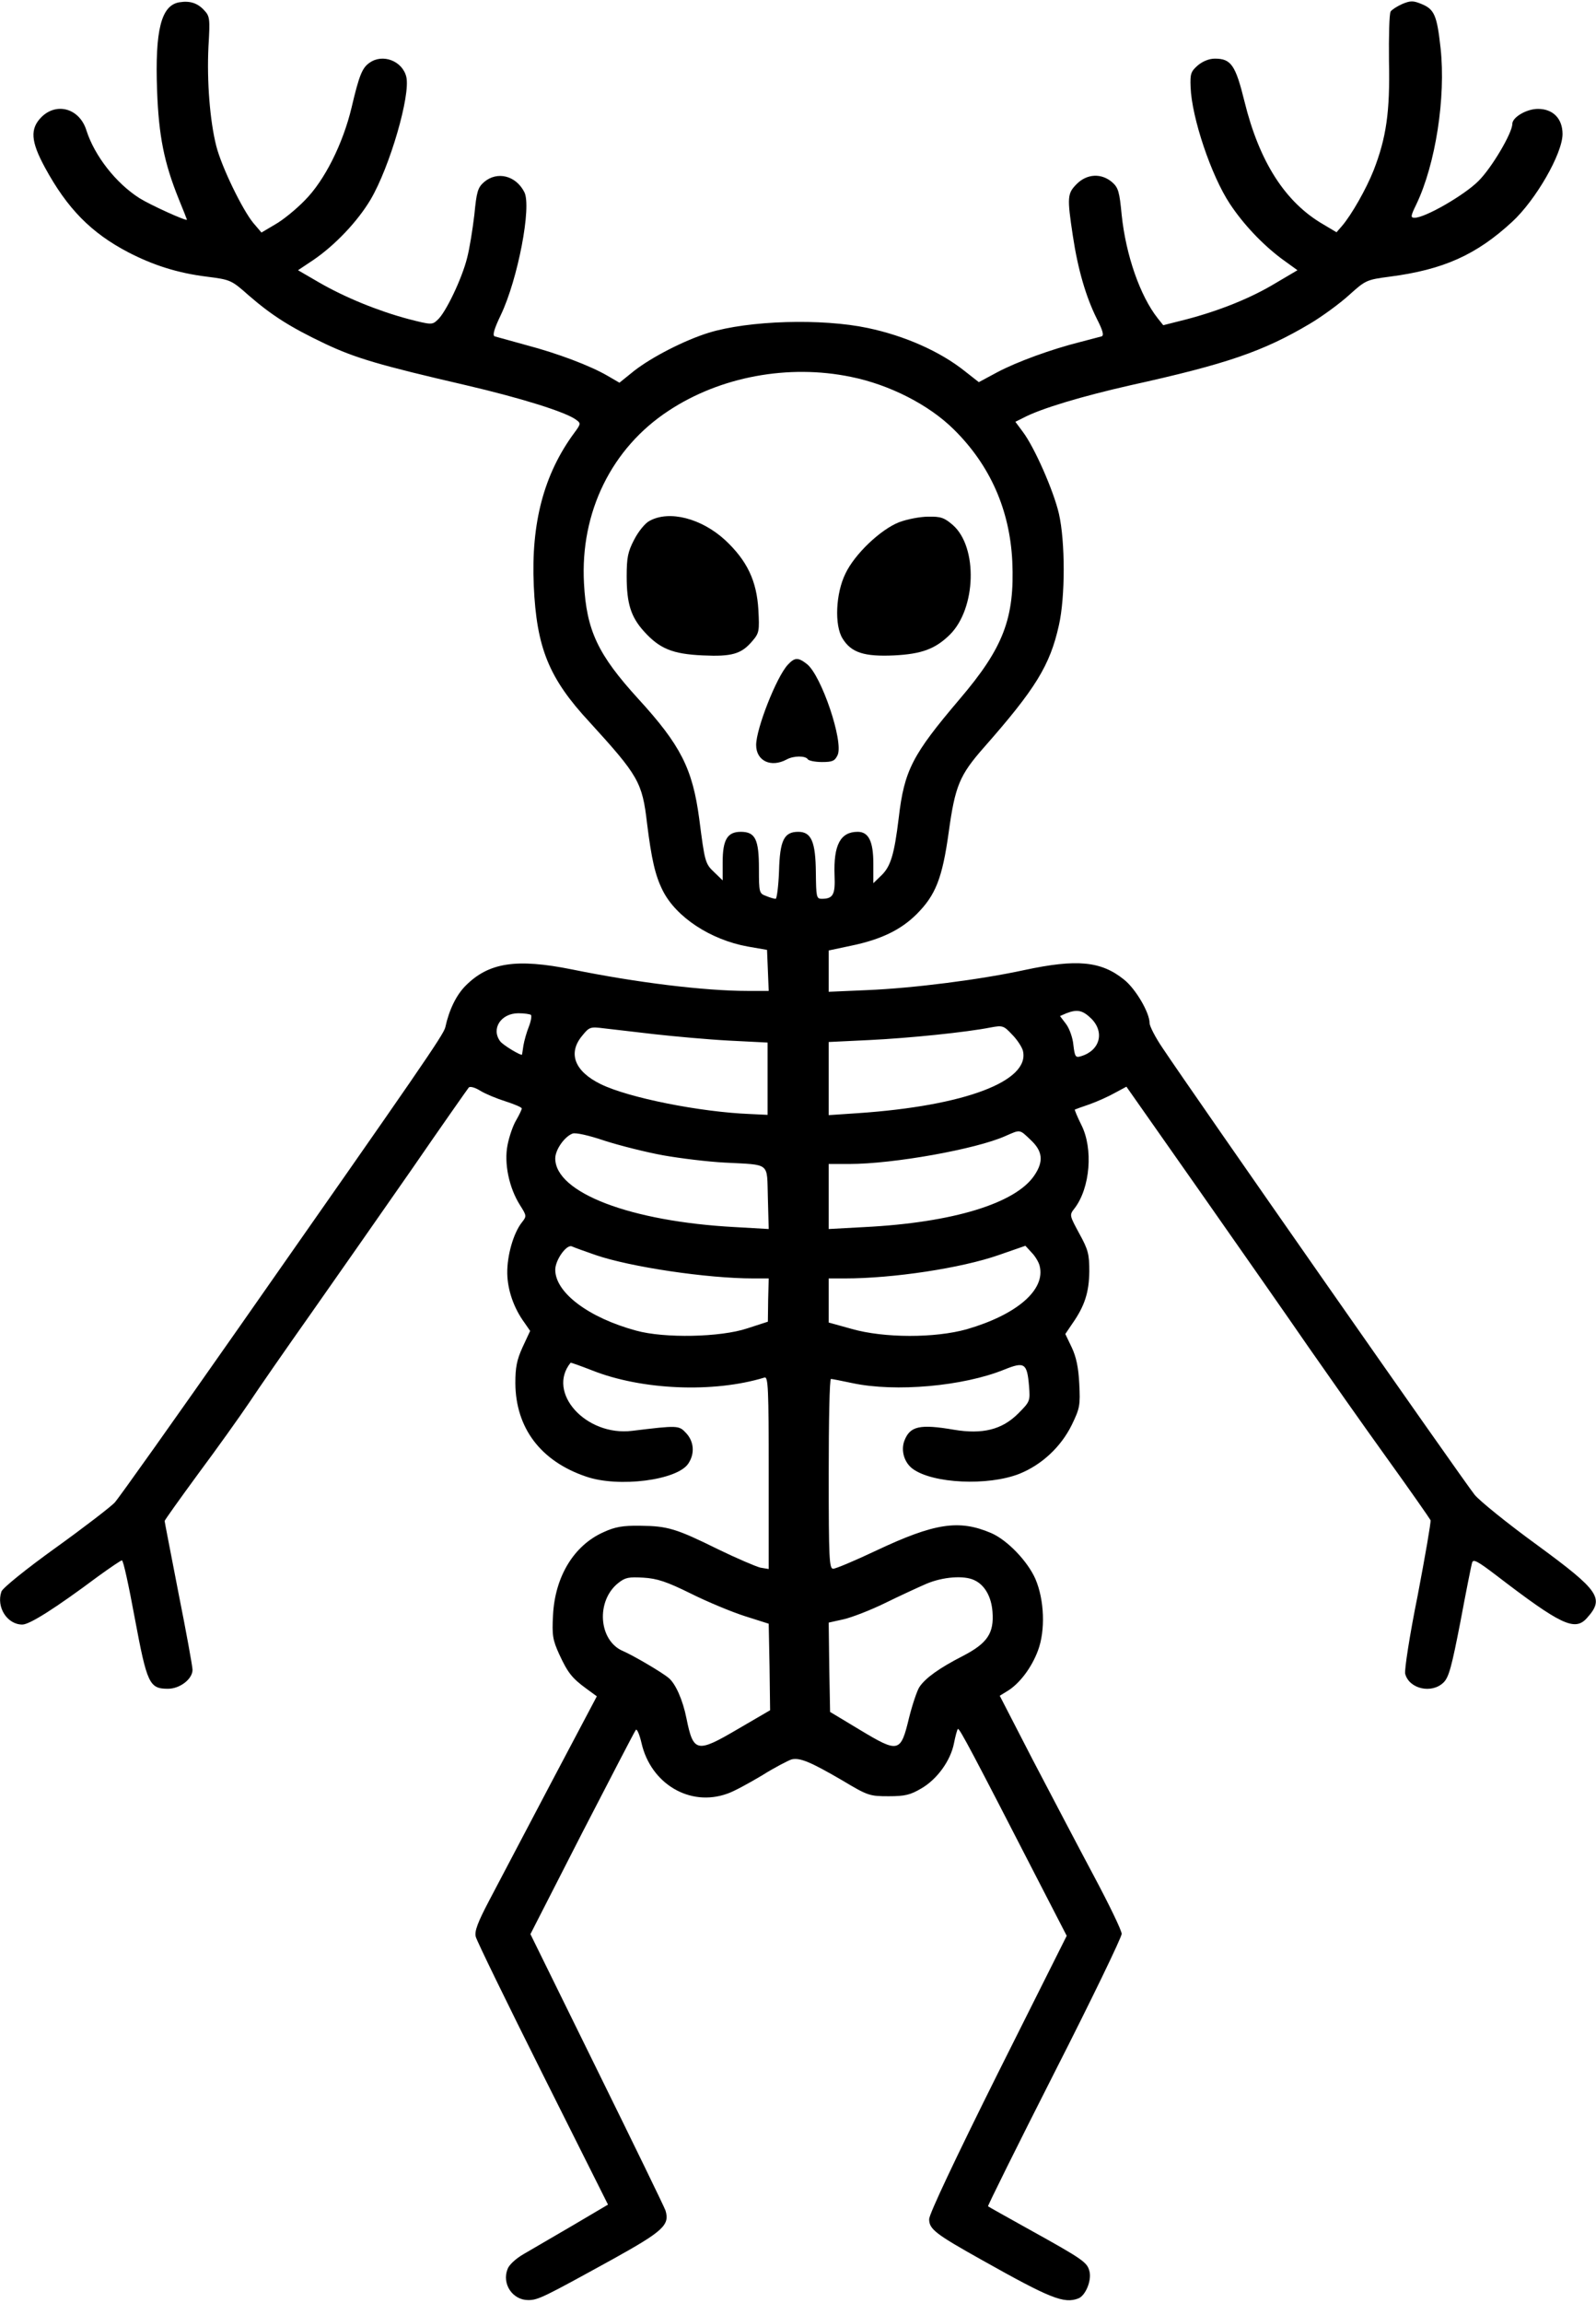 <?xml version="1.0" standalone="no"?>
<!DOCTYPE svg PUBLIC "-//W3C//DTD SVG 20010904//EN"
 "http://www.w3.org/TR/2001/REC-SVG-20010904/DTD/svg10.dtd">
<svg version="1.0" xmlns="http://www.w3.org/2000/svg"
 width="572pt" height="825pt" viewBox="0 0 572 825"
 preserveAspectRatio="xMidYMid meet">
<g transform="translate(0,825) scale(0.1,-0.1)"
fill="#000000" stroke="none">
<path d="M644 8242 c-66 -10 -89 -98 -81 -317 6 -162 25 -258 78 -389 16 -39
29 -72 29 -73 0 -7 -132 53 -170 77 -85 54 -161 152 -190 242 -24 79 -106 103
-161 49 -42 -42 -39 -87 12 -181 80 -147 165 -234 299 -304 89 -46 176 -74
280 -87 86 -11 89 -12 151 -67 83 -72 149 -114 273 -173 110 -52 195 -77 506
-149 197 -46 358 -96 395 -124 17 -12 17 -15 -7 -47 -109 -148 -155 -323 -145
-547 10 -223 54 -332 200 -489 175 -192 189 -215 206 -363 16 -128 29 -186 56
-240 48 -96 172 -177 305 -201 l69 -12 3 -73 3 -74 -75 0 c-155 0 -400 30
-630 77 -199 40 -298 25 -381 -58 -33 -33 -59 -85 -73 -149 -6 -27 -88 -145
-739 -1075 -231 -330 -432 -613 -446 -628 -14 -15 -110 -89 -213 -163 -103
-74 -190 -144 -193 -156 -19 -56 21 -118 75 -118 26 0 118 58 272 173 43 31
81 57 85 57 5 0 25 -93 46 -207 44 -235 52 -253 119 -253 43 0 88 35 88 68 0
11 -22 133 -50 273 -27 140 -50 257 -50 260 0 3 55 80 121 170 67 90 149 205
182 254 33 50 133 194 222 320 89 127 251 358 360 515 108 157 201 289 205
294 5 5 23 0 42 -12 18 -11 59 -28 91 -38 31 -10 57 -21 57 -25 0 -4 -9 -23
-20 -42 -11 -18 -25 -58 -31 -89 -13 -65 5 -153 45 -216 24 -38 24 -39 5 -63
-29 -38 -52 -117 -51 -181 1 -59 23 -124 62 -177 l20 -29 -27 -58 c-21 -46
-26 -73 -26 -129 1 -161 91 -280 254 -335 116 -40 327 -13 366 47 24 36 20 79
-8 109 -26 28 -29 28 -194 8 -165 -20 -307 137 -220 244 1 1 35 -11 76 -27
178 -71 436 -82 619 -26 13 4 15 -38 15 -341 l0 -345 -30 5 c-16 4 -84 33
-150 65 -152 75 -182 84 -280 85 -63 1 -91 -4 -132 -23 -106 -47 -174 -159
-181 -297 -4 -73 -1 -89 22 -140 31 -67 46 -86 98 -124 l37 -27 -166 -314
c-91 -173 -190 -361 -220 -418 -41 -78 -53 -110 -48 -129 3 -14 111 -235 240
-493 l234 -467 -127 -75 c-70 -41 -149 -87 -175 -102 -28 -16 -53 -39 -58 -54
-21 -53 18 -111 74 -111 36 0 55 10 304 147 180 100 204 122 188 174 -4 12
-115 240 -246 506 l-238 484 185 362 c103 199 189 366 193 370 4 4 13 -17 20
-47 33 -146 173 -230 307 -182 22 7 77 37 124 65 46 29 95 54 107 58 30 7 68
-9 183 -76 90 -54 97 -56 165 -56 59 0 78 5 117 28 57 33 105 100 117 162 5
25 11 48 14 51 5 5 55 -90 292 -551 l98 -190 -247 -493 c-152 -305 -246 -504
-246 -522 0 -36 22 -53 190 -147 244 -137 293 -157 345 -137 25 10 47 62 40
95 -8 34 -18 42 -220 154 -77 43 -142 79 -144 81 -2 1 105 217 238 479 133
261 241 485 241 497 0 12 -45 105 -100 208 -55 103 -153 290 -219 416 l-118
229 26 16 c44 26 88 84 111 146 27 72 23 181 -9 256 -28 64 -101 140 -159 165
-115 49 -202 36 -412 -63 -76 -36 -145 -65 -154 -65 -14 0 -16 34 -16 340 0
187 3 340 8 340 4 0 39 -7 77 -15 155 -33 397 -11 543 48 74 30 83 24 90 -59
4 -53 4 -55 -39 -98 -58 -58 -128 -75 -230 -58 -123 21 -158 13 -178 -40 -13
-35 0 -78 30 -100 72 -53 270 -62 382 -18 80 32 149 96 188 175 29 60 31 70
27 148 -3 59 -11 96 -27 130 l-23 48 25 37 c45 64 60 113 61 187 0 62 -4 78
-36 136 -35 65 -36 66 -17 90 56 73 68 214 24 300 -14 28 -24 53 -23 54 2 1
26 10 53 19 28 10 68 28 91 41 l41 22 264 -376 c145 -207 320 -457 388 -556
69 -99 194 -277 279 -395 85 -118 156 -220 159 -226 2 -6 -19 -127 -46 -269
-29 -143 -48 -268 -45 -281 14 -55 96 -73 138 -31 19 19 29 58 60 217 20 107
39 203 42 212 4 14 20 5 87 -46 231 -177 281 -201 324 -153 64 71 47 97 -178
262 -106 77 -206 158 -224 180 -41 51 -1015 1445 -1118 1600 -26 38 -47 79
-47 90 0 38 -51 124 -92 156 -82 66 -169 74 -356 34 -156 -34 -396 -65 -564
-72 l-138 -6 0 74 0 74 80 17 c107 22 179 57 235 113 68 68 92 128 115 293 23
167 39 205 126 304 185 210 237 294 269 438 23 101 23 300 0 400 -19 82 -88
239 -130 294 l-26 35 28 14 c64 34 213 78 385 117 344 76 475 121 642 220 44
26 108 73 141 103 59 53 62 55 146 66 192 25 310 78 438 196 85 78 181 245
181 315 0 55 -34 90 -88 90 -41 0 -92 -30 -92 -54 0 -32 -74 -158 -122 -205
-50 -50 -190 -131 -228 -131 -15 0 -15 5 6 48 69 144 106 383 87 559 -13 118
-22 140 -69 159 -29 12 -39 12 -68 0 -18 -8 -37 -20 -42 -27 -5 -8 -7 -88 -6
-179 4 -182 -10 -274 -55 -390 -27 -68 -79 -159 -113 -199 l-20 -23 -47 28
c-137 79 -230 225 -283 441 -32 130 -48 153 -106 153 -20 0 -43 -9 -61 -24
-25 -22 -28 -30 -26 -78 4 -110 74 -317 140 -417 48 -73 116 -145 185 -197
l58 -42 -78 -46 c-89 -54 -202 -99 -320 -130 l-83 -21 -20 25 c-63 80 -114
226 -129 370 -8 84 -12 98 -35 118 -38 32 -89 30 -126 -7 -34 -34 -35 -47 -14
-186 18 -120 47 -219 86 -297 22 -43 26 -60 17 -63 -7 -2 -41 -11 -76 -20
-104 -26 -227 -71 -297 -108 l-67 -36 -51 40 c-88 70 -214 126 -347 154 -165
35 -427 27 -570 -17 -87 -27 -204 -87 -268 -137 l-52 -42 -43 25 c-62 36 -178
80 -292 110 -55 15 -105 29 -112 31 -9 3 -2 27 22 77 61 128 111 389 84 440
-30 59 -97 76 -144 36 -23 -20 -27 -35 -35 -117 -6 -51 -17 -121 -26 -155 -18
-73 -77 -197 -106 -222 -19 -18 -22 -18 -104 3 -109 29 -229 78 -322 132 l-74
43 54 36 c78 53 159 138 206 217 69 117 144 375 128 440 -14 57 -85 84 -132
50 -26 -18 -37 -45 -64 -160 -31 -130 -97 -262 -168 -333 -31 -32 -79 -71
-106 -86 l-49 -29 -29 34 c-39 47 -114 201 -133 276 -23 91 -34 233 -28 356 6
101 5 109 -16 131 -23 25 -51 34 -87 28z m2405 -1342 c139 -28 280 -100 369
-188 131 -129 201 -289 210 -473 9 -204 -32 -310 -189 -494 -169 -199 -198
-254 -218 -425 -16 -132 -29 -174 -62 -206 l-29 -28 0 70 c0 80 -17 114 -56
114 -62 0 -87 -47 -83 -156 3 -69 -5 -84 -46 -84 -19 0 -20 7 -21 94 -1 110
-16 146 -63 146 -51 0 -66 -30 -69 -141 -2 -54 -8 -99 -12 -99 -5 0 -20 4 -34
10 -25 9 -26 12 -26 98 0 105 -13 132 -65 132 -48 0 -65 -28 -65 -109 l0 -65
-30 29 c-33 31 -34 37 -54 192 -24 179 -66 263 -219 430 -144 158 -185 244
-194 413 -14 255 99 485 304 619 185 122 429 167 652 121z m862 -2299 c49 -49
31 -115 -37 -135 -19 -6 -22 -2 -27 40 -2 25 -14 59 -26 75 l-22 29 23 10 c39
15 58 11 89 -19z m-2008 13 c3 -4 0 -23 -8 -43 -8 -20 -16 -49 -19 -66 -2 -16
-5 -31 -5 -33 -2 -6 -67 33 -78 47 -34 45 2 101 65 101 21 0 41 -3 45 -6z
m1763 -128 c27 -109 -208 -198 -592 -224 l-104 -7 0 131 0 131 146 7 c144 7
348 28 434 45 43 8 47 7 77 -25 18 -18 35 -44 39 -58z m-1321 59 c72 -8 192
-19 268 -23 l138 -7 0 -129 0 -130 -63 3 c-178 7 -435 58 -535 107 -94 46
-119 111 -66 174 25 31 29 32 77 26 28 -3 110 -13 181 -21z m32 -434 c62 -11
161 -23 220 -26 167 -9 151 3 155 -126 l3 -112 -122 7 c-373 20 -643 123 -643
246 0 31 33 78 62 89 11 4 57 -6 116 -26 53 -17 148 -41 209 -52z m1317 55
c43 -40 47 -77 13 -127 -67 -100 -292 -169 -608 -185 l-129 -7 0 117 0 116 74
0 c157 0 454 53 559 100 55 24 50 25 91 -14z m-1560 -412 c125 -43 400 -84
566 -84 l55 0 -2 -77 -1 -78 -74 -24 c-96 -32 -297 -36 -398 -8 -170 46 -290
136 -290 218 0 35 40 91 59 84 9 -4 47 -18 85 -31z m1592 -39 c22 -86 -82
-175 -261 -227 -114 -32 -296 -32 -412 1 l-83 23 0 79 0 79 58 0 c173 0 418
37 552 84 l95 33 22 -24 c13 -13 26 -35 29 -48z m-1250 -1174 c60 -30 147 -66
194 -81 l85 -27 3 -155 2 -155 -115 -67 c-148 -87 -160 -85 -185 39 -13 65
-39 124 -64 144 -25 21 -128 81 -163 96 -88 37 -98 180 -17 244 25 20 38 22
90 19 49 -3 83 -14 170 -57z m1016 48 c37 -17 61 -59 65 -113 6 -77 -18 -113
-107 -159 -84 -43 -134 -79 -155 -111 -8 -12 -25 -62 -37 -110 -30 -125 -37
-127 -175 -44 l-108 65 -3 160 -2 160 54 12 c30 7 97 33 148 58 51 25 118 56
148 69 59 25 135 31 172 13z"/>
<path d="M2328 6384 c-16 -8 -40 -38 -55 -67 -23 -44 -27 -65 -27 -132 0 -97
15 -145 62 -197 56 -62 102 -81 210 -86 105 -5 139 5 178 51 25 29 26 36 22
112 -6 104 -40 176 -119 250 -85 78 -200 108 -271 69z"/>
<path d="M3222 6379 c-66 -26 -159 -114 -192 -184 -35 -71 -40 -186 -10 -233
31 -50 77 -65 185 -60 98 5 147 23 199 74 95 94 101 314 11 393 -30 26 -43 31
-88 30 -29 0 -76 -9 -105 -20z"/>
<path d="M2823 5868 c-41 -45 -113 -229 -113 -287 0 -57 53 -82 109 -52 25 14
68 14 76 1 3 -5 26 -10 51 -10 38 0 46 4 56 25 22 48 -58 285 -110 326 -32 25
-44 24 -69 -3z"/>
</g>
</svg>
